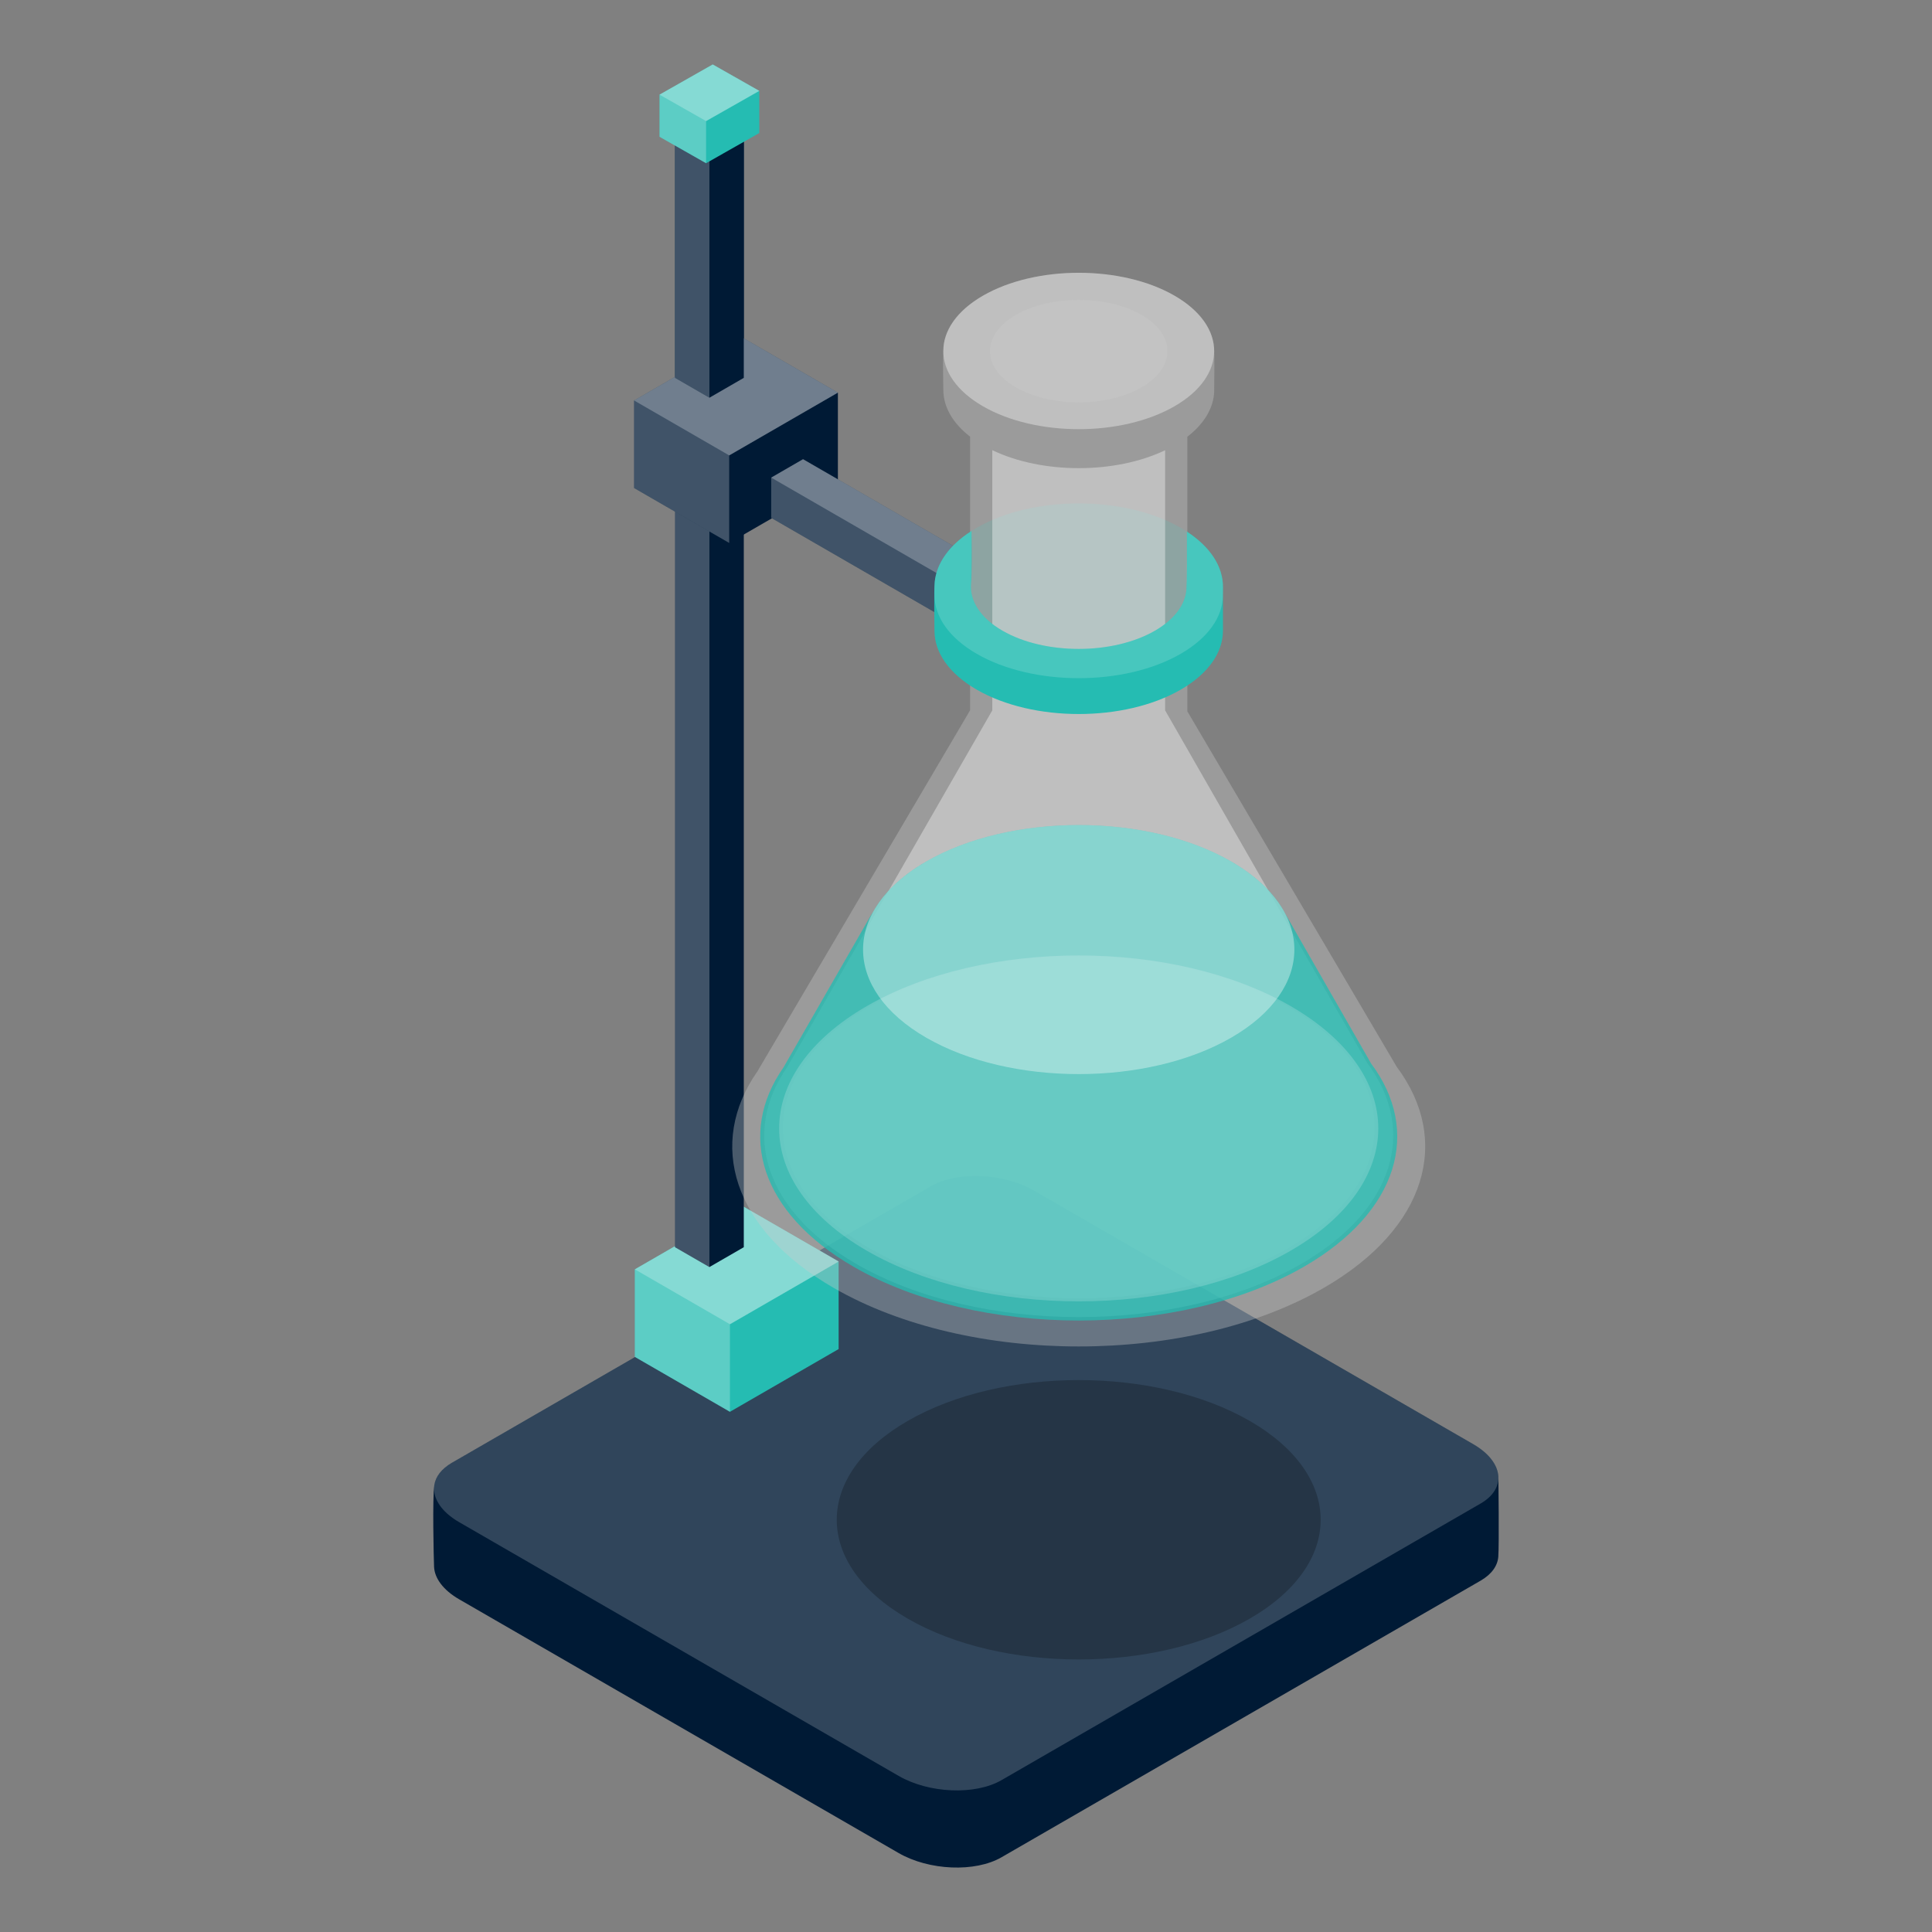 <?xml version="1.0" encoding="UTF-8" standalone="no"?><!DOCTYPE svg PUBLIC "-//W3C//DTD SVG 1.1//EN" "http://www.w3.org/Graphics/SVG/1.1/DTD/svg11.dtd"><svg width="100%" height="100%" viewBox="0 0 200 200" version="1.1" xmlns="http://www.w3.org/2000/svg" xmlns:xlink="http://www.w3.org/1999/xlink" xml:space="preserve" xmlns:serif="http://www.serif.com/" style="fill-rule:evenodd;clip-rule:evenodd;stroke-linejoin:round;stroke-miterlimit:2;"><rect x="0" y="0" width="200" height="200" fill="#808080" stroke="none"/><path d="M44.96,153.728c-0.201,1.314 -0.069,7.422 -0.026,8.461c0.05,1.177 0.93,2.407 2.603,3.373l45.489,26.263c3.149,1.818 7.919,2.016 10.647,0.441l49.597,-28.635c1.161,-0.67 1.766,-1.555 1.834,-2.49c0.093,-1.26 0.013,-8.138 0.003,-8.314c-0.07,-1.163 -0.95,-2.374 -2.601,-3.328l-45.489,-26.262c-3.149,-1.818 -7.919,-2.016 -10.647,-0.442l-49.597,28.635c-1.081,0.625 -1.68,1.434 -1.813,2.298Z" style="fill:#001a35;"/><path d="M107.017,123.237c-3.149,-1.818 -7.919,-2.016 -10.647,-0.442l-49.597,28.635c-2.727,1.575 -2.385,4.329 0.764,6.147l45.489,26.263c3.149,1.818 7.919,2.016 10.647,0.441l49.597,-28.635c2.727,-1.574 2.385,-4.329 -0.764,-6.147l-45.489,-26.262Z" style="fill:#fff;fill-opacity:0.19;"/><path d="M93.953,147.098c9.777,-5.645 25.653,-5.645 35.431,0c9.777,5.645 9.777,14.811 -0,20.456c-9.778,5.645 -25.654,5.645 -35.431,0c-9.778,-5.645 -9.778,-14.811 -0,-20.456Z" style="fill-opacity:0.23;"/><path d="M65.716,131.401l-0,9.063l9.847,5.686l11.252,-6.496l-0,-9.064l-9.848,-5.685l-11.251,6.496Z" style="fill:#25bcb2;"/><path d="M75.563,137.086l11.252,-6.496l-9.848,-5.685l-11.251,6.496l-0,9.063l9.847,5.686l-0,-9.064Z" style="fill:#fff;fill-opacity:0.25;"/><path d="M76.967,124.905l-11.251,6.496l9.847,5.685l11.252,-6.496l-9.848,-5.685Z" style="fill:#fff;fill-opacity:0.25;"/><path d="M69.879,12.855l0,116.255l3.559,2.055l3.559,-2.055l-0,-116.255l-3.559,-2.054l-3.559,2.054Z" style="fill:#001a35;"/><path d="M73.438,14.91l-3.559,-2.055l0,116.255l3.559,2.055l0,-116.255Z" style="fill:#fff;fill-opacity:0.25;"/><path d="M73.438,10.801l-3.559,2.054l3.559,2.055l3.559,-2.055l-3.559,-2.054Z" style="fill:#fff;fill-opacity:0.25;"/><path d="M73.438,10.801l-3.559,2.054l3.559,2.055l3.559,-2.055l-3.559,-2.054Z" style="fill:#fff;fill-opacity:0.25;"/><path d="M65.64,41.457l-0,9.064l9.847,5.685l11.252,-6.496l0,-9.064l-9.847,-5.685l-11.252,6.496Z" style="fill:#001a35;"/><path d="M75.487,47.143l11.252,-6.497l-9.847,-5.685l-11.252,6.496l-0,9.064l9.847,5.685l0,-9.063Z" style="fill:#fff;fill-opacity:0.25;"/><path d="M76.892,34.961l-11.252,6.496l9.847,5.686l11.252,-6.497l-9.847,-5.685Z" style="fill:#fff;fill-opacity:0.25;"/><path d="M69.879,12.855l0,26.261l3.559,2.055l3.559,-2.055l-0,-26.261l-3.559,-2.054l-3.559,2.054Z" style="fill:#001a35;"/><path d="M73.438,14.91l-3.559,-2.055l0,26.261l3.559,2.055l0,-26.261Z" style="fill:#fff;fill-opacity:0.25;"/><path d="M73.438,10.801l-3.559,2.054l3.559,2.055l3.559,-2.055l-3.559,-2.054Z" style="fill:#fff;fill-opacity:0.25;"/><path d="M73.438,10.801l-3.559,2.054l3.559,2.055l3.559,-2.055l-3.559,-2.054Z" style="fill:#fff;fill-opacity:0.25;"/><path d="M79.835,49.44l-0,4.17l17.288,9.981l3.296,-1.903l0,-4.169l-17.288,-9.982l-3.296,1.903Z" style="fill:#001a35;"/><path d="M97.123,59.422l3.296,-1.903l-17.288,-9.982l-3.296,1.903l-0,4.17l17.288,9.981l-0,-4.169Z" style="fill:#fff;fill-opacity:0.25;"/><path d="M83.131,47.537l-3.296,1.903l17.288,9.982l3.296,-1.903l-17.288,-9.982Z" style="fill:#fff;fill-opacity:0.25;"/><path d="M101.108,54.637c5.828,-3.365 15.292,-3.365 21.121,0c5.828,3.365 5.828,8.829 -0,12.194c-5.829,3.365 -15.293,3.365 -21.121,0c-5.828,-3.365 -5.828,-8.829 0,-12.194Z" style="fill:#25bcb2;fill-opacity:0.23;"/><path d="M100.425,73.527l0,-28.322c-1.831,-1.416 -2.755,-3.102 -2.771,-4.79c-0.006,-0.694 -0.103,-4.025 0.091,-5.007c0.347,-1.755 1.685,-3.456 4.013,-4.8c5.473,-3.16 14.359,-3.16 19.831,-0c2.592,1.496 3.957,3.435 4.093,5.397c0.055,0.787 0.019,4.275 0.008,4.558c-0.067,1.642 -0.994,3.274 -2.779,4.651l0,28.418l21.683,36.812c5.667,7.568 3.148,16.697 -7.559,22.878c-14,8.084 -36.733,8.084 -50.734,0c-10.491,-6.056 -13.121,-14.944 -7.89,-22.42l22.014,-37.375Z" style="fill:#cbcbcb;fill-opacity:0.36;"/><path d="M101.753,30.608c5.472,-3.16 14.358,-3.16 19.831,-0c5.472,3.159 5.472,8.29 -0,11.449c-5.473,3.16 -14.359,3.16 -19.831,0c-5.473,-3.159 -5.473,-8.29 -0,-11.449Z" style="fill:#fff;fill-opacity:0.36;"/><path d="M105.173,32.599c3.585,-2.07 9.406,-2.07 12.991,0c3.585,2.07 3.585,5.431 -0,7.501c-3.585,2.069 -9.406,2.069 -12.991,-0c-3.585,-2.07 -3.585,-5.431 -0,-7.501Z" style="fill:#cbcbcb;fill-opacity:0.36;"/><path d="M90.013,104.206c11.952,-6.9 31.359,-6.9 43.311,0c11.952,6.901 11.952,18.105 -0,25.006c-11.952,6.9 -31.359,6.9 -43.311,-0c-11.952,-6.901 -11.952,-18.105 0,-25.006Z" style="fill:#cbcbcb;fill-opacity:0.36;"/><path d="M102.722,73.537l0,-26.935c5.172,2.481 12.717,2.483 17.892,0.006l0,26.929l20.939,36.538c5.144,6.869 2.857,15.156 -6.86,20.766c-12.708,7.337 -33.342,7.337 -46.049,0c-9.522,-5.497 -11.909,-13.564 -7.161,-20.35l21.239,-36.954Z" style="fill:#fff;fill-opacity:0.36;"/><path d="M90.406,94.361c1.049,-1.894 2.873,-3.674 5.473,-5.176c8.714,-5.031 22.864,-5.031 31.578,0c2.743,1.584 4.623,3.479 5.639,5.488l0.004,0.001l8.836,15.42c5.21,6.957 2.894,15.349 -6.948,21.032c-12.871,7.43 -33.769,7.43 -46.639,-0c-9.644,-5.568 -12.062,-13.739 -7.253,-20.612c-0,0 4.29,-7.464 9.039,-15.727c0.084,-0.146 0.175,-0.288 0.271,-0.426Z" style="fill:#25bcb2;fill-opacity:0.8;"/><path d="M95.879,89.185c8.714,-5.031 22.864,-5.031 31.578,0c8.714,5.031 8.714,13.201 0,18.232c-8.714,5.031 -22.864,5.031 -31.578,-0c-8.714,-5.031 -8.714,-13.201 0,-18.232Z" style="fill:#fff;fill-opacity:0.36;"/><path d="M89.736,104.149c12.105,-6.988 31.76,-6.988 43.865,0c12.105,6.989 12.105,18.337 0,25.326c-12.105,6.989 -31.76,6.989 -43.865,0c-12.106,-6.989 -12.106,-18.337 -0,-25.326Z" style="fill:#fff;fill-opacity:0.18;"/><path d="M100.571,54.964c0.021,2.176 0.025,4.634 -0.048,5.432c-0.159,1.761 0.925,3.552 3.252,4.895c4.357,2.515 11.43,2.515 15.786,0c2.059,-1.188 3.145,-2.728 3.258,-4.286c0.058,-0.801 0.062,-3.402 0.049,-5.975c2.498,1.632 3.742,3.682 3.732,5.729c-0.004,0.759 0.004,3.785 -0,4.561c-0.011,2.199 -1.468,4.396 -4.371,6.072c-5.829,3.365 -15.293,3.365 -21.121,0c-2.903,-1.676 -4.36,-3.873 -4.371,-6.072c-0.004,-0.776 -0.069,-4.158 0.026,-5.094c0.192,-1.895 1.461,-3.76 3.808,-5.262Z" style="fill:#25bcb2;"/><path d="M100.571,54.964c0,-0 -0.006,4.977 -0.048,5.432c-0.159,1.761 0.925,3.552 3.252,4.895c4.357,2.515 11.43,2.515 15.786,0c2.059,-1.188 3.145,-2.728 3.258,-4.286c0.057,-0.788 0.05,-5.974 0.05,-5.974c2.498,1.632 3.741,3.681 3.731,5.728c-0.001,0.191 -0.001,0.523 -0.001,0.928c-0.045,2.172 -1.501,4.337 -4.37,5.994c-5.829,3.365 -15.293,3.365 -21.121,-0c-2.903,-1.676 -4.36,-3.873 -4.371,-6.072c-0.001,-0.161 -0.004,-0.432 -0.009,-0.771c0.008,-0.252 0.019,-0.463 0.035,-0.612c0.192,-1.895 1.461,-3.76 3.808,-5.262Z" style="fill:#fff;fill-opacity:0.16;"/><path d="M68.273,9.798l0,4.362l4.821,2.736l5.509,-3.126l-0,-4.363l-4.821,-2.736l-5.509,3.127Z" style="fill:#25bcb2;"/><path d="M73.094,12.534l5.509,-3.127l-4.821,-2.736l-5.509,3.127l0,4.362l4.821,2.736l0,-4.362Z" style="fill:#fff;fill-opacity:0.25;"/><path d="M73.782,6.671l-5.509,3.127l4.821,2.736l5.509,-3.127l-4.821,-2.736Z" style="fill:#fff;fill-opacity:0.25;"/></svg>